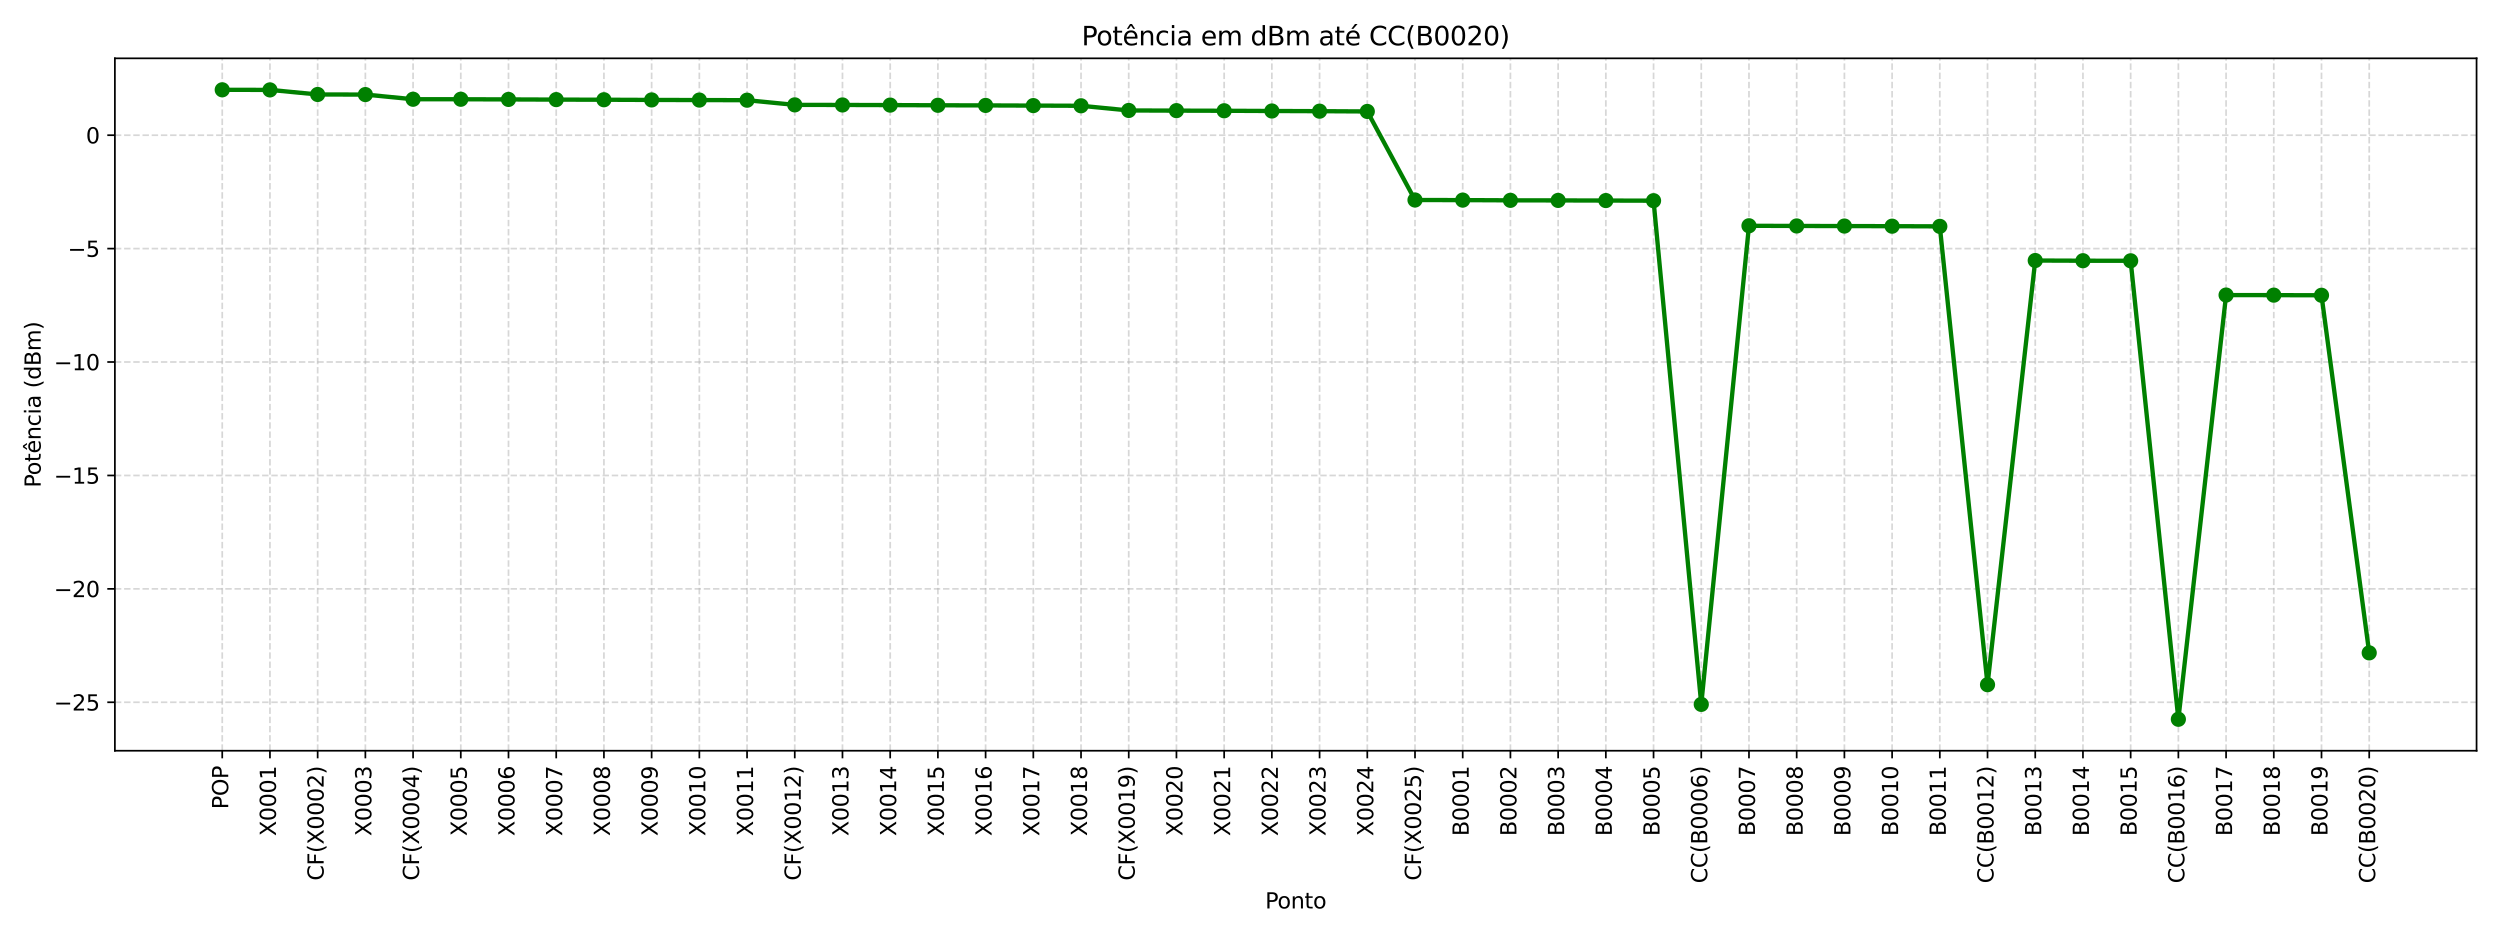 <?xml version="1.0" encoding="utf-8" standalone="no"?>
<!DOCTYPE svg PUBLIC "-//W3C//DTD SVG 1.1//EN"
  "http://www.w3.org/Graphics/SVG/1.1/DTD/svg11.dtd">
<svg xmlns:xlink="http://www.w3.org/1999/xlink" width="1152pt" height="432pt" viewBox="0 0 1152 432" xmlns="http://www.w3.org/2000/svg" version="1.1">
 <defs>
  <style type="text/css">*{stroke-linejoin: round; stroke-linecap: butt}</style>
 </defs>
 <g id="figure_1">
  <g id="patch_1">
   <path d="M 0 432 
L 1152 432 
L 1152 0 
L 0 0 
z
" style="fill: #ffffff"/>
  </g>
  <g id="axes_1">
   <g id="patch_2">
    <path d="M 52.94 345.94 
L 1141.2 345.94 
L 1141.2 26.88 
L 52.94 26.88 
z
" style="fill: #ffffff"/>
   </g>
   <g id="matplotlib.axis_1">
    <g id="xtick_1">
     <g id="line2d_1">
      <path d="M 102.406 345.94 
L 102.406 26.88 
" clip-path="url(#p6fd5317e09)" style="fill: none; stroke-dasharray: 2.96,1.28; stroke-dashoffset: 0; stroke: #b0b0b0; stroke-opacity: 0.5; stroke-width: 0.8"/>
     </g>
     <g id="line2d_2">
      <defs>
       <path id="m924bea8965" d="M 0 0 
L 0 3.5 
" style="stroke: #000000; stroke-width: 0.8"/>
      </defs>
      <g>
       <use xlink:href="#m924bea8965" x="102.406" y="345.94" style="stroke: #000000; stroke-width: 0.8"/>
      </g>
     </g>
     <g id="text_1">
      <!-- POP -->
      <g transform="translate(105.166 372.871) rotate(-90) scale(0.1 -0.1)">
       <defs>
        <path id="DejaVuSans-50" d="M 1259 4147 
L 1259 2394 
L 2053 2394 
Q 2494 2394 2734 2622 
Q 2975 2850 2975 3272 
Q 2975 3691 2734 3919 
Q 2494 4147 2053 4147 
L 1259 4147 
z
M 628 4666 
L 2053 4666 
Q 2838 4666 3239 4311 
Q 3641 3956 3641 3272 
Q 3641 2581 3239 2228 
Q 2838 1875 2053 1875 
L 1259 1875 
L 1259 0 
L 628 0 
L 628 4666 
z
" transform="scale(0.016)"/>
        <path id="DejaVuSans-4f" d="M 2522 4238 
Q 1834 4238 1429 3725 
Q 1025 3213 1025 2328 
Q 1025 1447 1429 934 
Q 1834 422 2522 422 
Q 3209 422 3611 934 
Q 4013 1447 4013 2328 
Q 4013 3213 3611 3725 
Q 3209 4238 2522 4238 
z
M 2522 4750 
Q 3503 4750 4090 4092 
Q 4678 3434 4678 2328 
Q 4678 1225 4090 567 
Q 3503 -91 2522 -91 
Q 1538 -91 948 565 
Q 359 1222 359 2328 
Q 359 3434 948 4092 
Q 1538 4750 2522 4750 
z
" transform="scale(0.016)"/>
       </defs>
       <use xlink:href="#DejaVuSans-50"/>
       <use xlink:href="#DejaVuSans-4f" x="60.303"/>
       <use xlink:href="#DejaVuSans-50" x="139.014"/>
      </g>
     </g>
    </g>
    <g id="xtick_2">
     <g id="line2d_3">
      <path d="M 124.391 345.94 
L 124.391 26.88 
" clip-path="url(#p6fd5317e09)" style="fill: none; stroke-dasharray: 2.96,1.28; stroke-dashoffset: 0; stroke: #b0b0b0; stroke-opacity: 0.5; stroke-width: 0.8"/>
     </g>
     <g id="line2d_4">
      <g>
       <use xlink:href="#m924bea8965" x="124.391" y="345.94" style="stroke: #000000; stroke-width: 0.8"/>
      </g>
     </g>
     <g id="text_2">
      <!-- X0001 -->
      <g transform="translate(127.151 385.24) rotate(-90) scale(0.1 -0.1)">
       <defs>
        <path id="DejaVuSans-58" d="M 403 4666 
L 1081 4666 
L 2241 2931 
L 3406 4666 
L 4084 4666 
L 2584 2425 
L 4184 0 
L 3506 0 
L 2194 1984 
L 872 0 
L 191 0 
L 1856 2491 
L 403 4666 
z
" transform="scale(0.016)"/>
        <path id="DejaVuSans-30" d="M 2034 4250 
Q 1547 4250 1301 3770 
Q 1056 3291 1056 2328 
Q 1056 1369 1301 889 
Q 1547 409 2034 409 
Q 2525 409 2770 889 
Q 3016 1369 3016 2328 
Q 3016 3291 2770 3770 
Q 2525 4250 2034 4250 
z
M 2034 4750 
Q 2819 4750 3233 4129 
Q 3647 3509 3647 2328 
Q 3647 1150 3233 529 
Q 2819 -91 2034 -91 
Q 1250 -91 836 529 
Q 422 1150 422 2328 
Q 422 3509 836 4129 
Q 1250 4750 2034 4750 
z
" transform="scale(0.016)"/>
        <path id="DejaVuSans-31" d="M 794 531 
L 1825 531 
L 1825 4091 
L 703 3866 
L 703 4441 
L 1819 4666 
L 2450 4666 
L 2450 531 
L 3481 531 
L 3481 0 
L 794 0 
L 794 531 
z
" transform="scale(0.016)"/>
       </defs>
       <use xlink:href="#DejaVuSans-58"/>
       <use xlink:href="#DejaVuSans-30" x="68.506"/>
       <use xlink:href="#DejaVuSans-30" x="132.129"/>
       <use xlink:href="#DejaVuSans-30" x="195.752"/>
       <use xlink:href="#DejaVuSans-31" x="259.375"/>
      </g>
     </g>
    </g>
    <g id="xtick_3">
     <g id="line2d_5">
      <path d="M 146.376 345.94 
L 146.376 26.88 
" clip-path="url(#p6fd5317e09)" style="fill: none; stroke-dasharray: 2.96,1.28; stroke-dashoffset: 0; stroke: #b0b0b0; stroke-opacity: 0.5; stroke-width: 0.8"/>
     </g>
     <g id="line2d_6">
      <g>
       <use xlink:href="#m924bea8965" x="146.376" y="345.94" style="stroke: #000000; stroke-width: 0.8"/>
      </g>
     </g>
     <g id="text_3">
      <!-- CF(X0002) -->
      <g transform="translate(149.136 405.777) rotate(-90) scale(0.1 -0.1)">
       <defs>
        <path id="DejaVuSans-43" d="M 4122 4306 
L 4122 3641 
Q 3803 3938 3442 4084 
Q 3081 4231 2675 4231 
Q 1875 4231 1450 3742 
Q 1025 3253 1025 2328 
Q 1025 1406 1450 917 
Q 1875 428 2675 428 
Q 3081 428 3442 575 
Q 3803 722 4122 1019 
L 4122 359 
Q 3791 134 3420 21 
Q 3050 -91 2638 -91 
Q 1578 -91 968 557 
Q 359 1206 359 2328 
Q 359 3453 968 4101 
Q 1578 4750 2638 4750 
Q 3056 4750 3426 4639 
Q 3797 4528 4122 4306 
z
" transform="scale(0.016)"/>
        <path id="DejaVuSans-46" d="M 628 4666 
L 3309 4666 
L 3309 4134 
L 1259 4134 
L 1259 2759 
L 3109 2759 
L 3109 2228 
L 1259 2228 
L 1259 0 
L 628 0 
L 628 4666 
z
" transform="scale(0.016)"/>
        <path id="DejaVuSans-28" d="M 1984 4856 
Q 1566 4138 1362 3434 
Q 1159 2731 1159 2009 
Q 1159 1288 1364 580 
Q 1569 -128 1984 -844 
L 1484 -844 
Q 1016 -109 783 600 
Q 550 1309 550 2009 
Q 550 2706 781 3412 
Q 1013 4119 1484 4856 
L 1984 4856 
z
" transform="scale(0.016)"/>
        <path id="DejaVuSans-32" d="M 1228 531 
L 3431 531 
L 3431 0 
L 469 0 
L 469 531 
Q 828 903 1448 1529 
Q 2069 2156 2228 2338 
Q 2531 2678 2651 2914 
Q 2772 3150 2772 3378 
Q 2772 3750 2511 3984 
Q 2250 4219 1831 4219 
Q 1534 4219 1204 4116 
Q 875 4013 500 3803 
L 500 4441 
Q 881 4594 1212 4672 
Q 1544 4750 1819 4750 
Q 2544 4750 2975 4387 
Q 3406 4025 3406 3419 
Q 3406 3131 3298 2873 
Q 3191 2616 2906 2266 
Q 2828 2175 2409 1742 
Q 1991 1309 1228 531 
z
" transform="scale(0.016)"/>
        <path id="DejaVuSans-29" d="M 513 4856 
L 1013 4856 
Q 1481 4119 1714 3412 
Q 1947 2706 1947 2009 
Q 1947 1309 1714 600 
Q 1481 -109 1013 -844 
L 513 -844 
Q 928 -128 1133 580 
Q 1338 1288 1338 2009 
Q 1338 2731 1133 3434 
Q 928 4138 513 4856 
z
" transform="scale(0.016)"/>
       </defs>
       <use xlink:href="#DejaVuSans-43"/>
       <use xlink:href="#DejaVuSans-46" x="69.824"/>
       <use xlink:href="#DejaVuSans-28" x="127.344"/>
       <use xlink:href="#DejaVuSans-58" x="166.357"/>
       <use xlink:href="#DejaVuSans-30" x="234.863"/>
       <use xlink:href="#DejaVuSans-30" x="298.486"/>
       <use xlink:href="#DejaVuSans-30" x="362.109"/>
       <use xlink:href="#DejaVuSans-32" x="425.732"/>
       <use xlink:href="#DejaVuSans-29" x="489.355"/>
      </g>
     </g>
    </g>
    <g id="xtick_4">
     <g id="line2d_7">
      <path d="M 168.362 345.94 
L 168.362 26.88 
" clip-path="url(#p6fd5317e09)" style="fill: none; stroke-dasharray: 2.96,1.28; stroke-dashoffset: 0; stroke: #b0b0b0; stroke-opacity: 0.5; stroke-width: 0.8"/>
     </g>
     <g id="line2d_8">
      <g>
       <use xlink:href="#m924bea8965" x="168.362" y="345.94" style="stroke: #000000; stroke-width: 0.8"/>
      </g>
     </g>
     <g id="text_4">
      <!-- X0003 -->
      <g transform="translate(171.121 385.24) rotate(-90) scale(0.1 -0.1)">
       <defs>
        <path id="DejaVuSans-33" d="M 2597 2516 
Q 3050 2419 3304 2112 
Q 3559 1806 3559 1356 
Q 3559 666 3084 287 
Q 2609 -91 1734 -91 
Q 1441 -91 1130 -33 
Q 819 25 488 141 
L 488 750 
Q 750 597 1062 519 
Q 1375 441 1716 441 
Q 2309 441 2620 675 
Q 2931 909 2931 1356 
Q 2931 1769 2642 2001 
Q 2353 2234 1838 2234 
L 1294 2234 
L 1294 2753 
L 1863 2753 
Q 2328 2753 2575 2939 
Q 2822 3125 2822 3475 
Q 2822 3834 2567 4026 
Q 2313 4219 1838 4219 
Q 1578 4219 1281 4162 
Q 984 4106 628 3988 
L 628 4550 
Q 988 4650 1302 4700 
Q 1616 4750 1894 4750 
Q 2613 4750 3031 4423 
Q 3450 4097 3450 3541 
Q 3450 3153 3228 2886 
Q 3006 2619 2597 2516 
z
" transform="scale(0.016)"/>
       </defs>
       <use xlink:href="#DejaVuSans-58"/>
       <use xlink:href="#DejaVuSans-30" x="68.506"/>
       <use xlink:href="#DejaVuSans-30" x="132.129"/>
       <use xlink:href="#DejaVuSans-30" x="195.752"/>
       <use xlink:href="#DejaVuSans-33" x="259.375"/>
      </g>
     </g>
    </g>
    <g id="xtick_5">
     <g id="line2d_9">
      <path d="M 190.347 345.94 
L 190.347 26.88 
" clip-path="url(#p6fd5317e09)" style="fill: none; stroke-dasharray: 2.96,1.28; stroke-dashoffset: 0; stroke: #b0b0b0; stroke-opacity: 0.5; stroke-width: 0.8"/>
     </g>
     <g id="line2d_10">
      <g>
       <use xlink:href="#m924bea8965" x="190.347" y="345.94" style="stroke: #000000; stroke-width: 0.8"/>
      </g>
     </g>
     <g id="text_5">
      <!-- CF(X0004) -->
      <g transform="translate(193.106 405.777) rotate(-90) scale(0.1 -0.1)">
       <defs>
        <path id="DejaVuSans-34" d="M 2419 4116 
L 825 1625 
L 2419 1625 
L 2419 4116 
z
M 2253 4666 
L 3047 4666 
L 3047 1625 
L 3713 1625 
L 3713 1100 
L 3047 1100 
L 3047 0 
L 2419 0 
L 2419 1100 
L 313 1100 
L 313 1709 
L 2253 4666 
z
" transform="scale(0.016)"/>
       </defs>
       <use xlink:href="#DejaVuSans-43"/>
       <use xlink:href="#DejaVuSans-46" x="69.824"/>
       <use xlink:href="#DejaVuSans-28" x="127.344"/>
       <use xlink:href="#DejaVuSans-58" x="166.357"/>
       <use xlink:href="#DejaVuSans-30" x="234.863"/>
       <use xlink:href="#DejaVuSans-30" x="298.486"/>
       <use xlink:href="#DejaVuSans-30" x="362.109"/>
       <use xlink:href="#DejaVuSans-34" x="425.732"/>
       <use xlink:href="#DejaVuSans-29" x="489.355"/>
      </g>
     </g>
    </g>
    <g id="xtick_6">
     <g id="line2d_11">
      <path d="M 212.332 345.94 
L 212.332 26.88 
" clip-path="url(#p6fd5317e09)" style="fill: none; stroke-dasharray: 2.96,1.28; stroke-dashoffset: 0; stroke: #b0b0b0; stroke-opacity: 0.5; stroke-width: 0.8"/>
     </g>
     <g id="line2d_12">
      <g>
       <use xlink:href="#m924bea8965" x="212.332" y="345.94" style="stroke: #000000; stroke-width: 0.8"/>
      </g>
     </g>
     <g id="text_6">
      <!-- X0005 -->
      <g transform="translate(215.091 385.24) rotate(-90) scale(0.1 -0.1)">
       <defs>
        <path id="DejaVuSans-35" d="M 691 4666 
L 3169 4666 
L 3169 4134 
L 1269 4134 
L 1269 2991 
Q 1406 3038 1543 3061 
Q 1681 3084 1819 3084 
Q 2600 3084 3056 2656 
Q 3513 2228 3513 1497 
Q 3513 744 3044 326 
Q 2575 -91 1722 -91 
Q 1428 -91 1123 -41 
Q 819 9 494 109 
L 494 744 
Q 775 591 1075 516 
Q 1375 441 1709 441 
Q 2250 441 2565 725 
Q 2881 1009 2881 1497 
Q 2881 1984 2565 2268 
Q 2250 2553 1709 2553 
Q 1456 2553 1204 2497 
Q 953 2441 691 2322 
L 691 4666 
z
" transform="scale(0.016)"/>
       </defs>
       <use xlink:href="#DejaVuSans-58"/>
       <use xlink:href="#DejaVuSans-30" x="68.506"/>
       <use xlink:href="#DejaVuSans-30" x="132.129"/>
       <use xlink:href="#DejaVuSans-30" x="195.752"/>
       <use xlink:href="#DejaVuSans-35" x="259.375"/>
      </g>
     </g>
    </g>
    <g id="xtick_7">
     <g id="line2d_13">
      <path d="M 234.317 345.94 
L 234.317 26.88 
" clip-path="url(#p6fd5317e09)" style="fill: none; stroke-dasharray: 2.96,1.28; stroke-dashoffset: 0; stroke: #b0b0b0; stroke-opacity: 0.5; stroke-width: 0.8"/>
     </g>
     <g id="line2d_14">
      <g>
       <use xlink:href="#m924bea8965" x="234.317" y="345.94" style="stroke: #000000; stroke-width: 0.8"/>
      </g>
     </g>
     <g id="text_7">
      <!-- X0006 -->
      <g transform="translate(237.076 385.24) rotate(-90) scale(0.1 -0.1)">
       <defs>
        <path id="DejaVuSans-36" d="M 2113 2584 
Q 1688 2584 1439 2293 
Q 1191 2003 1191 1497 
Q 1191 994 1439 701 
Q 1688 409 2113 409 
Q 2538 409 2786 701 
Q 3034 994 3034 1497 
Q 3034 2003 2786 2293 
Q 2538 2584 2113 2584 
z
M 3366 4563 
L 3366 3988 
Q 3128 4100 2886 4159 
Q 2644 4219 2406 4219 
Q 1781 4219 1451 3797 
Q 1122 3375 1075 2522 
Q 1259 2794 1537 2939 
Q 1816 3084 2150 3084 
Q 2853 3084 3261 2657 
Q 3669 2231 3669 1497 
Q 3669 778 3244 343 
Q 2819 -91 2113 -91 
Q 1303 -91 875 529 
Q 447 1150 447 2328 
Q 447 3434 972 4092 
Q 1497 4750 2381 4750 
Q 2619 4750 2861 4703 
Q 3103 4656 3366 4563 
z
" transform="scale(0.016)"/>
       </defs>
       <use xlink:href="#DejaVuSans-58"/>
       <use xlink:href="#DejaVuSans-30" x="68.506"/>
       <use xlink:href="#DejaVuSans-30" x="132.129"/>
       <use xlink:href="#DejaVuSans-30" x="195.752"/>
       <use xlink:href="#DejaVuSans-36" x="259.375"/>
      </g>
     </g>
    </g>
    <g id="xtick_8">
     <g id="line2d_15">
      <path d="M 256.302 345.94 
L 256.302 26.88 
" clip-path="url(#p6fd5317e09)" style="fill: none; stroke-dasharray: 2.96,1.28; stroke-dashoffset: 0; stroke: #b0b0b0; stroke-opacity: 0.5; stroke-width: 0.8"/>
     </g>
     <g id="line2d_16">
      <g>
       <use xlink:href="#m924bea8965" x="256.302" y="345.94" style="stroke: #000000; stroke-width: 0.8"/>
      </g>
     </g>
     <g id="text_8">
      <!-- X0007 -->
      <g transform="translate(259.061 385.24) rotate(-90) scale(0.1 -0.1)">
       <defs>
        <path id="DejaVuSans-37" d="M 525 4666 
L 3525 4666 
L 3525 4397 
L 1831 0 
L 1172 0 
L 2766 4134 
L 525 4134 
L 525 4666 
z
" transform="scale(0.016)"/>
       </defs>
       <use xlink:href="#DejaVuSans-58"/>
       <use xlink:href="#DejaVuSans-30" x="68.506"/>
       <use xlink:href="#DejaVuSans-30" x="132.129"/>
       <use xlink:href="#DejaVuSans-30" x="195.752"/>
       <use xlink:href="#DejaVuSans-37" x="259.375"/>
      </g>
     </g>
    </g>
    <g id="xtick_9">
     <g id="line2d_17">
      <path d="M 278.287 345.94 
L 278.287 26.88 
" clip-path="url(#p6fd5317e09)" style="fill: none; stroke-dasharray: 2.96,1.28; stroke-dashoffset: 0; stroke: #b0b0b0; stroke-opacity: 0.5; stroke-width: 0.8"/>
     </g>
     <g id="line2d_18">
      <g>
       <use xlink:href="#m924bea8965" x="278.287" y="345.94" style="stroke: #000000; stroke-width: 0.8"/>
      </g>
     </g>
     <g id="text_9">
      <!-- X0008 -->
      <g transform="translate(281.046 385.24) rotate(-90) scale(0.1 -0.1)">
       <defs>
        <path id="DejaVuSans-38" d="M 2034 2216 
Q 1584 2216 1326 1975 
Q 1069 1734 1069 1313 
Q 1069 891 1326 650 
Q 1584 409 2034 409 
Q 2484 409 2743 651 
Q 3003 894 3003 1313 
Q 3003 1734 2745 1975 
Q 2488 2216 2034 2216 
z
M 1403 2484 
Q 997 2584 770 2862 
Q 544 3141 544 3541 
Q 544 4100 942 4425 
Q 1341 4750 2034 4750 
Q 2731 4750 3128 4425 
Q 3525 4100 3525 3541 
Q 3525 3141 3298 2862 
Q 3072 2584 2669 2484 
Q 3125 2378 3379 2068 
Q 3634 1759 3634 1313 
Q 3634 634 3220 271 
Q 2806 -91 2034 -91 
Q 1263 -91 848 271 
Q 434 634 434 1313 
Q 434 1759 690 2068 
Q 947 2378 1403 2484 
z
M 1172 3481 
Q 1172 3119 1398 2916 
Q 1625 2713 2034 2713 
Q 2441 2713 2670 2916 
Q 2900 3119 2900 3481 
Q 2900 3844 2670 4047 
Q 2441 4250 2034 4250 
Q 1625 4250 1398 4047 
Q 1172 3844 1172 3481 
z
" transform="scale(0.016)"/>
       </defs>
       <use xlink:href="#DejaVuSans-58"/>
       <use xlink:href="#DejaVuSans-30" x="68.506"/>
       <use xlink:href="#DejaVuSans-30" x="132.129"/>
       <use xlink:href="#DejaVuSans-30" x="195.752"/>
       <use xlink:href="#DejaVuSans-38" x="259.375"/>
      </g>
     </g>
    </g>
    <g id="xtick_10">
     <g id="line2d_19">
      <path d="M 300.272 345.94 
L 300.272 26.88 
" clip-path="url(#p6fd5317e09)" style="fill: none; stroke-dasharray: 2.96,1.28; stroke-dashoffset: 0; stroke: #b0b0b0; stroke-opacity: 0.5; stroke-width: 0.8"/>
     </g>
     <g id="line2d_20">
      <g>
       <use xlink:href="#m924bea8965" x="300.272" y="345.94" style="stroke: #000000; stroke-width: 0.8"/>
      </g>
     </g>
     <g id="text_10">
      <!-- X0009 -->
      <g transform="translate(303.031 385.24) rotate(-90) scale(0.1 -0.1)">
       <defs>
        <path id="DejaVuSans-39" d="M 703 97 
L 703 672 
Q 941 559 1184 500 
Q 1428 441 1663 441 
Q 2288 441 2617 861 
Q 2947 1281 2994 2138 
Q 2813 1869 2534 1725 
Q 2256 1581 1919 1581 
Q 1219 1581 811 2004 
Q 403 2428 403 3163 
Q 403 3881 828 4315 
Q 1253 4750 1959 4750 
Q 2769 4750 3195 4129 
Q 3622 3509 3622 2328 
Q 3622 1225 3098 567 
Q 2575 -91 1691 -91 
Q 1453 -91 1209 -44 
Q 966 3 703 97 
z
M 1959 2075 
Q 2384 2075 2632 2365 
Q 2881 2656 2881 3163 
Q 2881 3666 2632 3958 
Q 2384 4250 1959 4250 
Q 1534 4250 1286 3958 
Q 1038 3666 1038 3163 
Q 1038 2656 1286 2365 
Q 1534 2075 1959 2075 
z
" transform="scale(0.016)"/>
       </defs>
       <use xlink:href="#DejaVuSans-58"/>
       <use xlink:href="#DejaVuSans-30" x="68.506"/>
       <use xlink:href="#DejaVuSans-30" x="132.129"/>
       <use xlink:href="#DejaVuSans-30" x="195.752"/>
       <use xlink:href="#DejaVuSans-39" x="259.375"/>
      </g>
     </g>
    </g>
    <g id="xtick_11">
     <g id="line2d_21">
      <path d="M 322.257 345.94 
L 322.257 26.88 
" clip-path="url(#p6fd5317e09)" style="fill: none; stroke-dasharray: 2.96,1.28; stroke-dashoffset: 0; stroke: #b0b0b0; stroke-opacity: 0.5; stroke-width: 0.8"/>
     </g>
     <g id="line2d_22">
      <g>
       <use xlink:href="#m924bea8965" x="322.257" y="345.94" style="stroke: #000000; stroke-width: 0.8"/>
      </g>
     </g>
     <g id="text_11">
      <!-- X0010 -->
      <g transform="translate(325.016 385.24) rotate(-90) scale(0.1 -0.1)">
       <use xlink:href="#DejaVuSans-58"/>
       <use xlink:href="#DejaVuSans-30" x="68.506"/>
       <use xlink:href="#DejaVuSans-30" x="132.129"/>
       <use xlink:href="#DejaVuSans-31" x="195.752"/>
       <use xlink:href="#DejaVuSans-30" x="259.375"/>
      </g>
     </g>
    </g>
    <g id="xtick_12">
     <g id="line2d_23">
      <path d="M 344.242 345.94 
L 344.242 26.88 
" clip-path="url(#p6fd5317e09)" style="fill: none; stroke-dasharray: 2.96,1.28; stroke-dashoffset: 0; stroke: #b0b0b0; stroke-opacity: 0.5; stroke-width: 0.8"/>
     </g>
     <g id="line2d_24">
      <g>
       <use xlink:href="#m924bea8965" x="344.242" y="345.94" style="stroke: #000000; stroke-width: 0.8"/>
      </g>
     </g>
     <g id="text_12">
      <!-- X0011 -->
      <g transform="translate(347.001 385.24) rotate(-90) scale(0.1 -0.1)">
       <use xlink:href="#DejaVuSans-58"/>
       <use xlink:href="#DejaVuSans-30" x="68.506"/>
       <use xlink:href="#DejaVuSans-30" x="132.129"/>
       <use xlink:href="#DejaVuSans-31" x="195.752"/>
       <use xlink:href="#DejaVuSans-31" x="259.375"/>
      </g>
     </g>
    </g>
    <g id="xtick_13">
     <g id="line2d_25">
      <path d="M 366.227 345.94 
L 366.227 26.88 
" clip-path="url(#p6fd5317e09)" style="fill: none; stroke-dasharray: 2.96,1.28; stroke-dashoffset: 0; stroke: #b0b0b0; stroke-opacity: 0.5; stroke-width: 0.8"/>
     </g>
     <g id="line2d_26">
      <g>
       <use xlink:href="#m924bea8965" x="366.227" y="345.94" style="stroke: #000000; stroke-width: 0.8"/>
      </g>
     </g>
     <g id="text_13">
      <!-- CF(X0012) -->
      <g transform="translate(368.986 405.777) rotate(-90) scale(0.1 -0.1)">
       <use xlink:href="#DejaVuSans-43"/>
       <use xlink:href="#DejaVuSans-46" x="69.824"/>
       <use xlink:href="#DejaVuSans-28" x="127.344"/>
       <use xlink:href="#DejaVuSans-58" x="166.357"/>
       <use xlink:href="#DejaVuSans-30" x="234.863"/>
       <use xlink:href="#DejaVuSans-30" x="298.486"/>
       <use xlink:href="#DejaVuSans-31" x="362.109"/>
       <use xlink:href="#DejaVuSans-32" x="425.732"/>
       <use xlink:href="#DejaVuSans-29" x="489.355"/>
      </g>
     </g>
    </g>
    <g id="xtick_14">
     <g id="line2d_27">
      <path d="M 388.212 345.94 
L 388.212 26.88 
" clip-path="url(#p6fd5317e09)" style="fill: none; stroke-dasharray: 2.96,1.28; stroke-dashoffset: 0; stroke: #b0b0b0; stroke-opacity: 0.5; stroke-width: 0.8"/>
     </g>
     <g id="line2d_28">
      <g>
       <use xlink:href="#m924bea8965" x="388.212" y="345.94" style="stroke: #000000; stroke-width: 0.8"/>
      </g>
     </g>
     <g id="text_14">
      <!-- X0013 -->
      <g transform="translate(390.971 385.24) rotate(-90) scale(0.1 -0.1)">
       <use xlink:href="#DejaVuSans-58"/>
       <use xlink:href="#DejaVuSans-30" x="68.506"/>
       <use xlink:href="#DejaVuSans-30" x="132.129"/>
       <use xlink:href="#DejaVuSans-31" x="195.752"/>
       <use xlink:href="#DejaVuSans-33" x="259.375"/>
      </g>
     </g>
    </g>
    <g id="xtick_15">
     <g id="line2d_29">
      <path d="M 410.197 345.94 
L 410.197 26.88 
" clip-path="url(#p6fd5317e09)" style="fill: none; stroke-dasharray: 2.96,1.28; stroke-dashoffset: 0; stroke: #b0b0b0; stroke-opacity: 0.5; stroke-width: 0.8"/>
     </g>
     <g id="line2d_30">
      <g>
       <use xlink:href="#m924bea8965" x="410.197" y="345.94" style="stroke: #000000; stroke-width: 0.8"/>
      </g>
     </g>
     <g id="text_15">
      <!-- X0014 -->
      <g transform="translate(412.956 385.24) rotate(-90) scale(0.1 -0.1)">
       <use xlink:href="#DejaVuSans-58"/>
       <use xlink:href="#DejaVuSans-30" x="68.506"/>
       <use xlink:href="#DejaVuSans-30" x="132.129"/>
       <use xlink:href="#DejaVuSans-31" x="195.752"/>
       <use xlink:href="#DejaVuSans-34" x="259.375"/>
      </g>
     </g>
    </g>
    <g id="xtick_16">
     <g id="line2d_31">
      <path d="M 432.182 345.94 
L 432.182 26.88 
" clip-path="url(#p6fd5317e09)" style="fill: none; stroke-dasharray: 2.96,1.28; stroke-dashoffset: 0; stroke: #b0b0b0; stroke-opacity: 0.5; stroke-width: 0.8"/>
     </g>
     <g id="line2d_32">
      <g>
       <use xlink:href="#m924bea8965" x="432.182" y="345.94" style="stroke: #000000; stroke-width: 0.8"/>
      </g>
     </g>
     <g id="text_16">
      <!-- X0015 -->
      <g transform="translate(434.941 385.24) rotate(-90) scale(0.1 -0.1)">
       <use xlink:href="#DejaVuSans-58"/>
       <use xlink:href="#DejaVuSans-30" x="68.506"/>
       <use xlink:href="#DejaVuSans-30" x="132.129"/>
       <use xlink:href="#DejaVuSans-31" x="195.752"/>
       <use xlink:href="#DejaVuSans-35" x="259.375"/>
      </g>
     </g>
    </g>
    <g id="xtick_17">
     <g id="line2d_33">
      <path d="M 454.167 345.94 
L 454.167 26.88 
" clip-path="url(#p6fd5317e09)" style="fill: none; stroke-dasharray: 2.96,1.28; stroke-dashoffset: 0; stroke: #b0b0b0; stroke-opacity: 0.5; stroke-width: 0.8"/>
     </g>
     <g id="line2d_34">
      <g>
       <use xlink:href="#m924bea8965" x="454.167" y="345.94" style="stroke: #000000; stroke-width: 0.8"/>
      </g>
     </g>
     <g id="text_17">
      <!-- X0016 -->
      <g transform="translate(456.927 385.24) rotate(-90) scale(0.1 -0.1)">
       <use xlink:href="#DejaVuSans-58"/>
       <use xlink:href="#DejaVuSans-30" x="68.506"/>
       <use xlink:href="#DejaVuSans-30" x="132.129"/>
       <use xlink:href="#DejaVuSans-31" x="195.752"/>
       <use xlink:href="#DejaVuSans-36" x="259.375"/>
      </g>
     </g>
    </g>
    <g id="xtick_18">
     <g id="line2d_35">
      <path d="M 476.152 345.94 
L 476.152 26.88 
" clip-path="url(#p6fd5317e09)" style="fill: none; stroke-dasharray: 2.96,1.28; stroke-dashoffset: 0; stroke: #b0b0b0; stroke-opacity: 0.5; stroke-width: 0.8"/>
     </g>
     <g id="line2d_36">
      <g>
       <use xlink:href="#m924bea8965" x="476.152" y="345.94" style="stroke: #000000; stroke-width: 0.8"/>
      </g>
     </g>
     <g id="text_18">
      <!-- X0017 -->
      <g transform="translate(478.912 385.24) rotate(-90) scale(0.1 -0.1)">
       <use xlink:href="#DejaVuSans-58"/>
       <use xlink:href="#DejaVuSans-30" x="68.506"/>
       <use xlink:href="#DejaVuSans-30" x="132.129"/>
       <use xlink:href="#DejaVuSans-31" x="195.752"/>
       <use xlink:href="#DejaVuSans-37" x="259.375"/>
      </g>
     </g>
    </g>
    <g id="xtick_19">
     <g id="line2d_37">
      <path d="M 498.137 345.94 
L 498.137 26.88 
" clip-path="url(#p6fd5317e09)" style="fill: none; stroke-dasharray: 2.96,1.28; stroke-dashoffset: 0; stroke: #b0b0b0; stroke-opacity: 0.5; stroke-width: 0.8"/>
     </g>
     <g id="line2d_38">
      <g>
       <use xlink:href="#m924bea8965" x="498.137" y="345.94" style="stroke: #000000; stroke-width: 0.8"/>
      </g>
     </g>
     <g id="text_19">
      <!-- X0018 -->
      <g transform="translate(500.897 385.24) rotate(-90) scale(0.1 -0.1)">
       <use xlink:href="#DejaVuSans-58"/>
       <use xlink:href="#DejaVuSans-30" x="68.506"/>
       <use xlink:href="#DejaVuSans-30" x="132.129"/>
       <use xlink:href="#DejaVuSans-31" x="195.752"/>
       <use xlink:href="#DejaVuSans-38" x="259.375"/>
      </g>
     </g>
    </g>
    <g id="xtick_20">
     <g id="line2d_39">
      <path d="M 520.122 345.94 
L 520.122 26.88 
" clip-path="url(#p6fd5317e09)" style="fill: none; stroke-dasharray: 2.96,1.28; stroke-dashoffset: 0; stroke: #b0b0b0; stroke-opacity: 0.5; stroke-width: 0.8"/>
     </g>
     <g id="line2d_40">
      <g>
       <use xlink:href="#m924bea8965" x="520.122" y="345.94" style="stroke: #000000; stroke-width: 0.8"/>
      </g>
     </g>
     <g id="text_20">
      <!-- CF(X0019) -->
      <g transform="translate(522.882 405.777) rotate(-90) scale(0.1 -0.1)">
       <use xlink:href="#DejaVuSans-43"/>
       <use xlink:href="#DejaVuSans-46" x="69.824"/>
       <use xlink:href="#DejaVuSans-28" x="127.344"/>
       <use xlink:href="#DejaVuSans-58" x="166.357"/>
       <use xlink:href="#DejaVuSans-30" x="234.863"/>
       <use xlink:href="#DejaVuSans-30" x="298.486"/>
       <use xlink:href="#DejaVuSans-31" x="362.109"/>
       <use xlink:href="#DejaVuSans-39" x="425.732"/>
       <use xlink:href="#DejaVuSans-29" x="489.355"/>
      </g>
     </g>
    </g>
    <g id="xtick_21">
     <g id="line2d_41">
      <path d="M 542.107 345.94 
L 542.107 26.88 
" clip-path="url(#p6fd5317e09)" style="fill: none; stroke-dasharray: 2.96,1.28; stroke-dashoffset: 0; stroke: #b0b0b0; stroke-opacity: 0.5; stroke-width: 0.8"/>
     </g>
     <g id="line2d_42">
      <g>
       <use xlink:href="#m924bea8965" x="542.107" y="345.94" style="stroke: #000000; stroke-width: 0.8"/>
      </g>
     </g>
     <g id="text_21">
      <!-- X0020 -->
      <g transform="translate(544.867 385.24) rotate(-90) scale(0.1 -0.1)">
       <use xlink:href="#DejaVuSans-58"/>
       <use xlink:href="#DejaVuSans-30" x="68.506"/>
       <use xlink:href="#DejaVuSans-30" x="132.129"/>
       <use xlink:href="#DejaVuSans-32" x="195.752"/>
       <use xlink:href="#DejaVuSans-30" x="259.375"/>
      </g>
     </g>
    </g>
    <g id="xtick_22">
     <g id="line2d_43">
      <path d="M 564.092 345.94 
L 564.092 26.88 
" clip-path="url(#p6fd5317e09)" style="fill: none; stroke-dasharray: 2.96,1.28; stroke-dashoffset: 0; stroke: #b0b0b0; stroke-opacity: 0.5; stroke-width: 0.8"/>
     </g>
     <g id="line2d_44">
      <g>
       <use xlink:href="#m924bea8965" x="564.092" y="345.94" style="stroke: #000000; stroke-width: 0.8"/>
      </g>
     </g>
     <g id="text_22">
      <!-- X0021 -->
      <g transform="translate(566.852 385.24) rotate(-90) scale(0.1 -0.1)">
       <use xlink:href="#DejaVuSans-58"/>
       <use xlink:href="#DejaVuSans-30" x="68.506"/>
       <use xlink:href="#DejaVuSans-30" x="132.129"/>
       <use xlink:href="#DejaVuSans-32" x="195.752"/>
       <use xlink:href="#DejaVuSans-31" x="259.375"/>
      </g>
     </g>
    </g>
    <g id="xtick_23">
     <g id="line2d_45">
      <path d="M 586.077 345.94 
L 586.077 26.88 
" clip-path="url(#p6fd5317e09)" style="fill: none; stroke-dasharray: 2.96,1.28; stroke-dashoffset: 0; stroke: #b0b0b0; stroke-opacity: 0.5; stroke-width: 0.8"/>
     </g>
     <g id="line2d_46">
      <g>
       <use xlink:href="#m924bea8965" x="586.077" y="345.94" style="stroke: #000000; stroke-width: 0.8"/>
      </g>
     </g>
     <g id="text_23">
      <!-- X0022 -->
      <g transform="translate(588.837 385.24) rotate(-90) scale(0.1 -0.1)">
       <use xlink:href="#DejaVuSans-58"/>
       <use xlink:href="#DejaVuSans-30" x="68.506"/>
       <use xlink:href="#DejaVuSans-30" x="132.129"/>
       <use xlink:href="#DejaVuSans-32" x="195.752"/>
       <use xlink:href="#DejaVuSans-32" x="259.375"/>
      </g>
     </g>
    </g>
    <g id="xtick_24">
     <g id="line2d_47">
      <path d="M 608.063 345.94 
L 608.063 26.88 
" clip-path="url(#p6fd5317e09)" style="fill: none; stroke-dasharray: 2.96,1.28; stroke-dashoffset: 0; stroke: #b0b0b0; stroke-opacity: 0.5; stroke-width: 0.8"/>
     </g>
     <g id="line2d_48">
      <g>
       <use xlink:href="#m924bea8965" x="608.063" y="345.94" style="stroke: #000000; stroke-width: 0.8"/>
      </g>
     </g>
     <g id="text_24">
      <!-- X0023 -->
      <g transform="translate(610.822 385.24) rotate(-90) scale(0.1 -0.1)">
       <use xlink:href="#DejaVuSans-58"/>
       <use xlink:href="#DejaVuSans-30" x="68.506"/>
       <use xlink:href="#DejaVuSans-30" x="132.129"/>
       <use xlink:href="#DejaVuSans-32" x="195.752"/>
       <use xlink:href="#DejaVuSans-33" x="259.375"/>
      </g>
     </g>
    </g>
    <g id="xtick_25">
     <g id="line2d_49">
      <path d="M 630.048 345.94 
L 630.048 26.88 
" clip-path="url(#p6fd5317e09)" style="fill: none; stroke-dasharray: 2.96,1.28; stroke-dashoffset: 0; stroke: #b0b0b0; stroke-opacity: 0.5; stroke-width: 0.8"/>
     </g>
     <g id="line2d_50">
      <g>
       <use xlink:href="#m924bea8965" x="630.048" y="345.94" style="stroke: #000000; stroke-width: 0.8"/>
      </g>
     </g>
     <g id="text_25">
      <!-- X0024 -->
      <g transform="translate(632.807 385.24) rotate(-90) scale(0.1 -0.1)">
       <use xlink:href="#DejaVuSans-58"/>
       <use xlink:href="#DejaVuSans-30" x="68.506"/>
       <use xlink:href="#DejaVuSans-30" x="132.129"/>
       <use xlink:href="#DejaVuSans-32" x="195.752"/>
       <use xlink:href="#DejaVuSans-34" x="259.375"/>
      </g>
     </g>
    </g>
    <g id="xtick_26">
     <g id="line2d_51">
      <path d="M 652.033 345.94 
L 652.033 26.88 
" clip-path="url(#p6fd5317e09)" style="fill: none; stroke-dasharray: 2.96,1.28; stroke-dashoffset: 0; stroke: #b0b0b0; stroke-opacity: 0.5; stroke-width: 0.8"/>
     </g>
     <g id="line2d_52">
      <g>
       <use xlink:href="#m924bea8965" x="652.033" y="345.94" style="stroke: #000000; stroke-width: 0.8"/>
      </g>
     </g>
     <g id="text_26">
      <!-- CF(X0025) -->
      <g transform="translate(654.792 405.777) rotate(-90) scale(0.1 -0.1)">
       <use xlink:href="#DejaVuSans-43"/>
       <use xlink:href="#DejaVuSans-46" x="69.824"/>
       <use xlink:href="#DejaVuSans-28" x="127.344"/>
       <use xlink:href="#DejaVuSans-58" x="166.357"/>
       <use xlink:href="#DejaVuSans-30" x="234.863"/>
       <use xlink:href="#DejaVuSans-30" x="298.486"/>
       <use xlink:href="#DejaVuSans-32" x="362.109"/>
       <use xlink:href="#DejaVuSans-35" x="425.732"/>
       <use xlink:href="#DejaVuSans-29" x="489.355"/>
      </g>
     </g>
    </g>
    <g id="xtick_27">
     <g id="line2d_53">
      <path d="M 674.018 345.94 
L 674.018 26.88 
" clip-path="url(#p6fd5317e09)" style="fill: none; stroke-dasharray: 2.96,1.28; stroke-dashoffset: 0; stroke: #b0b0b0; stroke-opacity: 0.5; stroke-width: 0.8"/>
     </g>
     <g id="line2d_54">
      <g>
       <use xlink:href="#m924bea8965" x="674.018" y="345.94" style="stroke: #000000; stroke-width: 0.8"/>
      </g>
     </g>
     <g id="text_27">
      <!-- B0001 -->
      <g transform="translate(676.777 385.251) rotate(-90) scale(0.1 -0.1)">
       <defs>
        <path id="DejaVuSans-42" d="M 1259 2228 
L 1259 519 
L 2272 519 
Q 2781 519 3026 730 
Q 3272 941 3272 1375 
Q 3272 1813 3026 2020 
Q 2781 2228 2272 2228 
L 1259 2228 
z
M 1259 4147 
L 1259 2741 
L 2194 2741 
Q 2656 2741 2882 2914 
Q 3109 3088 3109 3444 
Q 3109 3797 2882 3972 
Q 2656 4147 2194 4147 
L 1259 4147 
z
M 628 4666 
L 2241 4666 
Q 2963 4666 3353 4366 
Q 3744 4066 3744 3513 
Q 3744 3084 3544 2831 
Q 3344 2578 2956 2516 
Q 3422 2416 3680 2098 
Q 3938 1781 3938 1306 
Q 3938 681 3513 340 
Q 3088 0 2303 0 
L 628 0 
L 628 4666 
z
" transform="scale(0.016)"/>
       </defs>
       <use xlink:href="#DejaVuSans-42"/>
       <use xlink:href="#DejaVuSans-30" x="68.604"/>
       <use xlink:href="#DejaVuSans-30" x="132.227"/>
       <use xlink:href="#DejaVuSans-30" x="195.85"/>
       <use xlink:href="#DejaVuSans-31" x="259.473"/>
      </g>
     </g>
    </g>
    <g id="xtick_28">
     <g id="line2d_55">
      <path d="M 696.003 345.94 
L 696.003 26.88 
" clip-path="url(#p6fd5317e09)" style="fill: none; stroke-dasharray: 2.96,1.28; stroke-dashoffset: 0; stroke: #b0b0b0; stroke-opacity: 0.5; stroke-width: 0.8"/>
     </g>
     <g id="line2d_56">
      <g>
       <use xlink:href="#m924bea8965" x="696.003" y="345.94" style="stroke: #000000; stroke-width: 0.8"/>
      </g>
     </g>
     <g id="text_28">
      <!-- B0002 -->
      <g transform="translate(698.762 385.251) rotate(-90) scale(0.1 -0.1)">
       <use xlink:href="#DejaVuSans-42"/>
       <use xlink:href="#DejaVuSans-30" x="68.604"/>
       <use xlink:href="#DejaVuSans-30" x="132.227"/>
       <use xlink:href="#DejaVuSans-30" x="195.85"/>
       <use xlink:href="#DejaVuSans-32" x="259.473"/>
      </g>
     </g>
    </g>
    <g id="xtick_29">
     <g id="line2d_57">
      <path d="M 717.988 345.94 
L 717.988 26.88 
" clip-path="url(#p6fd5317e09)" style="fill: none; stroke-dasharray: 2.96,1.28; stroke-dashoffset: 0; stroke: #b0b0b0; stroke-opacity: 0.5; stroke-width: 0.8"/>
     </g>
     <g id="line2d_58">
      <g>
       <use xlink:href="#m924bea8965" x="717.988" y="345.94" style="stroke: #000000; stroke-width: 0.8"/>
      </g>
     </g>
     <g id="text_29">
      <!-- B0003 -->
      <g transform="translate(720.747 385.251) rotate(-90) scale(0.1 -0.1)">
       <use xlink:href="#DejaVuSans-42"/>
       <use xlink:href="#DejaVuSans-30" x="68.604"/>
       <use xlink:href="#DejaVuSans-30" x="132.227"/>
       <use xlink:href="#DejaVuSans-30" x="195.85"/>
       <use xlink:href="#DejaVuSans-33" x="259.473"/>
      </g>
     </g>
    </g>
    <g id="xtick_30">
     <g id="line2d_59">
      <path d="M 739.973 345.94 
L 739.973 26.88 
" clip-path="url(#p6fd5317e09)" style="fill: none; stroke-dasharray: 2.96,1.28; stroke-dashoffset: 0; stroke: #b0b0b0; stroke-opacity: 0.5; stroke-width: 0.8"/>
     </g>
     <g id="line2d_60">
      <g>
       <use xlink:href="#m924bea8965" x="739.973" y="345.94" style="stroke: #000000; stroke-width: 0.8"/>
      </g>
     </g>
     <g id="text_30">
      <!-- B0004 -->
      <g transform="translate(742.732 385.251) rotate(-90) scale(0.1 -0.1)">
       <use xlink:href="#DejaVuSans-42"/>
       <use xlink:href="#DejaVuSans-30" x="68.604"/>
       <use xlink:href="#DejaVuSans-30" x="132.227"/>
       <use xlink:href="#DejaVuSans-30" x="195.85"/>
       <use xlink:href="#DejaVuSans-34" x="259.473"/>
      </g>
     </g>
    </g>
    <g id="xtick_31">
     <g id="line2d_61">
      <path d="M 761.958 345.94 
L 761.958 26.88 
" clip-path="url(#p6fd5317e09)" style="fill: none; stroke-dasharray: 2.96,1.28; stroke-dashoffset: 0; stroke: #b0b0b0; stroke-opacity: 0.5; stroke-width: 0.8"/>
     </g>
     <g id="line2d_62">
      <g>
       <use xlink:href="#m924bea8965" x="761.958" y="345.94" style="stroke: #000000; stroke-width: 0.8"/>
      </g>
     </g>
     <g id="text_31">
      <!-- B0005 -->
      <g transform="translate(764.717 385.251) rotate(-90) scale(0.1 -0.1)">
       <use xlink:href="#DejaVuSans-42"/>
       <use xlink:href="#DejaVuSans-30" x="68.604"/>
       <use xlink:href="#DejaVuSans-30" x="132.227"/>
       <use xlink:href="#DejaVuSans-30" x="195.85"/>
       <use xlink:href="#DejaVuSans-35" x="259.473"/>
      </g>
     </g>
    </g>
    <g id="xtick_32">
     <g id="line2d_63">
      <path d="M 783.943 345.94 
L 783.943 26.88 
" clip-path="url(#p6fd5317e09)" style="fill: none; stroke-dasharray: 2.96,1.28; stroke-dashoffset: 0; stroke: #b0b0b0; stroke-opacity: 0.5; stroke-width: 0.8"/>
     </g>
     <g id="line2d_64">
      <g>
       <use xlink:href="#m924bea8965" x="783.943" y="345.94" style="stroke: #000000; stroke-width: 0.8"/>
      </g>
     </g>
     <g id="text_32">
      <!-- CC(B0006) -->
      <g transform="translate(786.702 407.02) rotate(-90) scale(0.1 -0.1)">
       <use xlink:href="#DejaVuSans-43"/>
       <use xlink:href="#DejaVuSans-43" x="69.824"/>
       <use xlink:href="#DejaVuSans-28" x="139.648"/>
       <use xlink:href="#DejaVuSans-42" x="178.662"/>
       <use xlink:href="#DejaVuSans-30" x="247.266"/>
       <use xlink:href="#DejaVuSans-30" x="310.889"/>
       <use xlink:href="#DejaVuSans-30" x="374.512"/>
       <use xlink:href="#DejaVuSans-36" x="438.135"/>
       <use xlink:href="#DejaVuSans-29" x="501.758"/>
      </g>
     </g>
    </g>
    <g id="xtick_33">
     <g id="line2d_65">
      <path d="M 805.928 345.94 
L 805.928 26.88 
" clip-path="url(#p6fd5317e09)" style="fill: none; stroke-dasharray: 2.96,1.28; stroke-dashoffset: 0; stroke: #b0b0b0; stroke-opacity: 0.5; stroke-width: 0.8"/>
     </g>
     <g id="line2d_66">
      <g>
       <use xlink:href="#m924bea8965" x="805.928" y="345.94" style="stroke: #000000; stroke-width: 0.8"/>
      </g>
     </g>
     <g id="text_33">
      <!-- B0007 -->
      <g transform="translate(808.687 385.251) rotate(-90) scale(0.1 -0.1)">
       <use xlink:href="#DejaVuSans-42"/>
       <use xlink:href="#DejaVuSans-30" x="68.604"/>
       <use xlink:href="#DejaVuSans-30" x="132.227"/>
       <use xlink:href="#DejaVuSans-30" x="195.85"/>
       <use xlink:href="#DejaVuSans-37" x="259.473"/>
      </g>
     </g>
    </g>
    <g id="xtick_34">
     <g id="line2d_67">
      <path d="M 827.913 345.94 
L 827.913 26.88 
" clip-path="url(#p6fd5317e09)" style="fill: none; stroke-dasharray: 2.96,1.28; stroke-dashoffset: 0; stroke: #b0b0b0; stroke-opacity: 0.5; stroke-width: 0.8"/>
     </g>
     <g id="line2d_68">
      <g>
       <use xlink:href="#m924bea8965" x="827.913" y="345.94" style="stroke: #000000; stroke-width: 0.8"/>
      </g>
     </g>
     <g id="text_34">
      <!-- B0008 -->
      <g transform="translate(830.672 385.251) rotate(-90) scale(0.1 -0.1)">
       <use xlink:href="#DejaVuSans-42"/>
       <use xlink:href="#DejaVuSans-30" x="68.604"/>
       <use xlink:href="#DejaVuSans-30" x="132.227"/>
       <use xlink:href="#DejaVuSans-30" x="195.85"/>
       <use xlink:href="#DejaVuSans-38" x="259.473"/>
      </g>
     </g>
    </g>
    <g id="xtick_35">
     <g id="line2d_69">
      <path d="M 849.898 345.94 
L 849.898 26.88 
" clip-path="url(#p6fd5317e09)" style="fill: none; stroke-dasharray: 2.96,1.28; stroke-dashoffset: 0; stroke: #b0b0b0; stroke-opacity: 0.5; stroke-width: 0.8"/>
     </g>
     <g id="line2d_70">
      <g>
       <use xlink:href="#m924bea8965" x="849.898" y="345.94" style="stroke: #000000; stroke-width: 0.8"/>
      </g>
     </g>
     <g id="text_35">
      <!-- B0009 -->
      <g transform="translate(852.657 385.251) rotate(-90) scale(0.1 -0.1)">
       <use xlink:href="#DejaVuSans-42"/>
       <use xlink:href="#DejaVuSans-30" x="68.604"/>
       <use xlink:href="#DejaVuSans-30" x="132.227"/>
       <use xlink:href="#DejaVuSans-30" x="195.85"/>
       <use xlink:href="#DejaVuSans-39" x="259.473"/>
      </g>
     </g>
    </g>
    <g id="xtick_36">
     <g id="line2d_71">
      <path d="M 871.883 345.94 
L 871.883 26.88 
" clip-path="url(#p6fd5317e09)" style="fill: none; stroke-dasharray: 2.96,1.28; stroke-dashoffset: 0; stroke: #b0b0b0; stroke-opacity: 0.5; stroke-width: 0.8"/>
     </g>
     <g id="line2d_72">
      <g>
       <use xlink:href="#m924bea8965" x="871.883" y="345.94" style="stroke: #000000; stroke-width: 0.8"/>
      </g>
     </g>
     <g id="text_36">
      <!-- B0010 -->
      <g transform="translate(874.643 385.251) rotate(-90) scale(0.1 -0.1)">
       <use xlink:href="#DejaVuSans-42"/>
       <use xlink:href="#DejaVuSans-30" x="68.604"/>
       <use xlink:href="#DejaVuSans-30" x="132.227"/>
       <use xlink:href="#DejaVuSans-31" x="195.85"/>
       <use xlink:href="#DejaVuSans-30" x="259.473"/>
      </g>
     </g>
    </g>
    <g id="xtick_37">
     <g id="line2d_73">
      <path d="M 893.868 345.94 
L 893.868 26.88 
" clip-path="url(#p6fd5317e09)" style="fill: none; stroke-dasharray: 2.96,1.28; stroke-dashoffset: 0; stroke: #b0b0b0; stroke-opacity: 0.5; stroke-width: 0.8"/>
     </g>
     <g id="line2d_74">
      <g>
       <use xlink:href="#m924bea8965" x="893.868" y="345.94" style="stroke: #000000; stroke-width: 0.8"/>
      </g>
     </g>
     <g id="text_37">
      <!-- B0011 -->
      <g transform="translate(896.628 385.251) rotate(-90) scale(0.1 -0.1)">
       <use xlink:href="#DejaVuSans-42"/>
       <use xlink:href="#DejaVuSans-30" x="68.604"/>
       <use xlink:href="#DejaVuSans-30" x="132.227"/>
       <use xlink:href="#DejaVuSans-31" x="195.85"/>
       <use xlink:href="#DejaVuSans-31" x="259.473"/>
      </g>
     </g>
    </g>
    <g id="xtick_38">
     <g id="line2d_75">
      <path d="M 915.853 345.94 
L 915.853 26.88 
" clip-path="url(#p6fd5317e09)" style="fill: none; stroke-dasharray: 2.96,1.28; stroke-dashoffset: 0; stroke: #b0b0b0; stroke-opacity: 0.5; stroke-width: 0.8"/>
     </g>
     <g id="line2d_76">
      <g>
       <use xlink:href="#m924bea8965" x="915.853" y="345.94" style="stroke: #000000; stroke-width: 0.8"/>
      </g>
     </g>
     <g id="text_38">
      <!-- CC(B0012) -->
      <g transform="translate(918.613 407.02) rotate(-90) scale(0.1 -0.1)">
       <use xlink:href="#DejaVuSans-43"/>
       <use xlink:href="#DejaVuSans-43" x="69.824"/>
       <use xlink:href="#DejaVuSans-28" x="139.648"/>
       <use xlink:href="#DejaVuSans-42" x="178.662"/>
       <use xlink:href="#DejaVuSans-30" x="247.266"/>
       <use xlink:href="#DejaVuSans-30" x="310.889"/>
       <use xlink:href="#DejaVuSans-31" x="374.512"/>
       <use xlink:href="#DejaVuSans-32" x="438.135"/>
       <use xlink:href="#DejaVuSans-29" x="501.758"/>
      </g>
     </g>
    </g>
    <g id="xtick_39">
     <g id="line2d_77">
      <path d="M 937.838 345.94 
L 937.838 26.88 
" clip-path="url(#p6fd5317e09)" style="fill: none; stroke-dasharray: 2.96,1.28; stroke-dashoffset: 0; stroke: #b0b0b0; stroke-opacity: 0.5; stroke-width: 0.8"/>
     </g>
     <g id="line2d_78">
      <g>
       <use xlink:href="#m924bea8965" x="937.838" y="345.94" style="stroke: #000000; stroke-width: 0.8"/>
      </g>
     </g>
     <g id="text_39">
      <!-- B0013 -->
      <g transform="translate(940.598 385.251) rotate(-90) scale(0.1 -0.1)">
       <use xlink:href="#DejaVuSans-42"/>
       <use xlink:href="#DejaVuSans-30" x="68.604"/>
       <use xlink:href="#DejaVuSans-30" x="132.227"/>
       <use xlink:href="#DejaVuSans-31" x="195.85"/>
       <use xlink:href="#DejaVuSans-33" x="259.473"/>
      </g>
     </g>
    </g>
    <g id="xtick_40">
     <g id="line2d_79">
      <path d="M 959.823 345.94 
L 959.823 26.88 
" clip-path="url(#p6fd5317e09)" style="fill: none; stroke-dasharray: 2.96,1.28; stroke-dashoffset: 0; stroke: #b0b0b0; stroke-opacity: 0.5; stroke-width: 0.8"/>
     </g>
     <g id="line2d_80">
      <g>
       <use xlink:href="#m924bea8965" x="959.823" y="345.94" style="stroke: #000000; stroke-width: 0.8"/>
      </g>
     </g>
     <g id="text_40">
      <!-- B0014 -->
      <g transform="translate(962.583 385.251) rotate(-90) scale(0.1 -0.1)">
       <use xlink:href="#DejaVuSans-42"/>
       <use xlink:href="#DejaVuSans-30" x="68.604"/>
       <use xlink:href="#DejaVuSans-30" x="132.227"/>
       <use xlink:href="#DejaVuSans-31" x="195.85"/>
       <use xlink:href="#DejaVuSans-34" x="259.473"/>
      </g>
     </g>
    </g>
    <g id="xtick_41">
     <g id="line2d_81">
      <path d="M 981.808 345.94 
L 981.808 26.88 
" clip-path="url(#p6fd5317e09)" style="fill: none; stroke-dasharray: 2.96,1.28; stroke-dashoffset: 0; stroke: #b0b0b0; stroke-opacity: 0.5; stroke-width: 0.8"/>
     </g>
     <g id="line2d_82">
      <g>
       <use xlink:href="#m924bea8965" x="981.808" y="345.94" style="stroke: #000000; stroke-width: 0.8"/>
      </g>
     </g>
     <g id="text_41">
      <!-- B0015 -->
      <g transform="translate(984.568 385.251) rotate(-90) scale(0.1 -0.1)">
       <use xlink:href="#DejaVuSans-42"/>
       <use xlink:href="#DejaVuSans-30" x="68.604"/>
       <use xlink:href="#DejaVuSans-30" x="132.227"/>
       <use xlink:href="#DejaVuSans-31" x="195.85"/>
       <use xlink:href="#DejaVuSans-35" x="259.473"/>
      </g>
     </g>
    </g>
    <g id="xtick_42">
     <g id="line2d_83">
      <path d="M 1003.793 345.94 
L 1003.793 26.88 
" clip-path="url(#p6fd5317e09)" style="fill: none; stroke-dasharray: 2.96,1.28; stroke-dashoffset: 0; stroke: #b0b0b0; stroke-opacity: 0.5; stroke-width: 0.8"/>
     </g>
     <g id="line2d_84">
      <g>
       <use xlink:href="#m924bea8965" x="1003.793" y="345.94" style="stroke: #000000; stroke-width: 0.8"/>
      </g>
     </g>
     <g id="text_42">
      <!-- CC(B0016) -->
      <g transform="translate(1006.553 407.02) rotate(-90) scale(0.1 -0.1)">
       <use xlink:href="#DejaVuSans-43"/>
       <use xlink:href="#DejaVuSans-43" x="69.824"/>
       <use xlink:href="#DejaVuSans-28" x="139.648"/>
       <use xlink:href="#DejaVuSans-42" x="178.662"/>
       <use xlink:href="#DejaVuSans-30" x="247.266"/>
       <use xlink:href="#DejaVuSans-30" x="310.889"/>
       <use xlink:href="#DejaVuSans-31" x="374.512"/>
       <use xlink:href="#DejaVuSans-36" x="438.135"/>
       <use xlink:href="#DejaVuSans-29" x="501.758"/>
      </g>
     </g>
    </g>
    <g id="xtick_43">
     <g id="line2d_85">
      <path d="M 1025.778 345.94 
L 1025.778 26.88 
" clip-path="url(#p6fd5317e09)" style="fill: none; stroke-dasharray: 2.96,1.28; stroke-dashoffset: 0; stroke: #b0b0b0; stroke-opacity: 0.5; stroke-width: 0.8"/>
     </g>
     <g id="line2d_86">
      <g>
       <use xlink:href="#m924bea8965" x="1025.778" y="345.94" style="stroke: #000000; stroke-width: 0.8"/>
      </g>
     </g>
     <g id="text_43">
      <!-- B0017 -->
      <g transform="translate(1028.538 385.251) rotate(-90) scale(0.1 -0.1)">
       <use xlink:href="#DejaVuSans-42"/>
       <use xlink:href="#DejaVuSans-30" x="68.604"/>
       <use xlink:href="#DejaVuSans-30" x="132.227"/>
       <use xlink:href="#DejaVuSans-31" x="195.85"/>
       <use xlink:href="#DejaVuSans-37" x="259.473"/>
      </g>
     </g>
    </g>
    <g id="xtick_44">
     <g id="line2d_87">
      <path d="M 1047.764 345.94 
L 1047.764 26.88 
" clip-path="url(#p6fd5317e09)" style="fill: none; stroke-dasharray: 2.96,1.28; stroke-dashoffset: 0; stroke: #b0b0b0; stroke-opacity: 0.5; stroke-width: 0.8"/>
     </g>
     <g id="line2d_88">
      <g>
       <use xlink:href="#m924bea8965" x="1047.764" y="345.94" style="stroke: #000000; stroke-width: 0.8"/>
      </g>
     </g>
     <g id="text_44">
      <!-- B0018 -->
      <g transform="translate(1050.523 385.251) rotate(-90) scale(0.1 -0.1)">
       <use xlink:href="#DejaVuSans-42"/>
       <use xlink:href="#DejaVuSans-30" x="68.604"/>
       <use xlink:href="#DejaVuSans-30" x="132.227"/>
       <use xlink:href="#DejaVuSans-31" x="195.85"/>
       <use xlink:href="#DejaVuSans-38" x="259.473"/>
      </g>
     </g>
    </g>
    <g id="xtick_45">
     <g id="line2d_89">
      <path d="M 1069.749 345.94 
L 1069.749 26.88 
" clip-path="url(#p6fd5317e09)" style="fill: none; stroke-dasharray: 2.96,1.28; stroke-dashoffset: 0; stroke: #b0b0b0; stroke-opacity: 0.5; stroke-width: 0.8"/>
     </g>
     <g id="line2d_90">
      <g>
       <use xlink:href="#m924bea8965" x="1069.749" y="345.94" style="stroke: #000000; stroke-width: 0.8"/>
      </g>
     </g>
     <g id="text_45">
      <!-- B0019 -->
      <g transform="translate(1072.508 385.251) rotate(-90) scale(0.1 -0.1)">
       <use xlink:href="#DejaVuSans-42"/>
       <use xlink:href="#DejaVuSans-30" x="68.604"/>
       <use xlink:href="#DejaVuSans-30" x="132.227"/>
       <use xlink:href="#DejaVuSans-31" x="195.85"/>
       <use xlink:href="#DejaVuSans-39" x="259.473"/>
      </g>
     </g>
    </g>
    <g id="xtick_46">
     <g id="line2d_91">
      <path d="M 1091.734 345.94 
L 1091.734 26.88 
" clip-path="url(#p6fd5317e09)" style="fill: none; stroke-dasharray: 2.96,1.28; stroke-dashoffset: 0; stroke: #b0b0b0; stroke-opacity: 0.5; stroke-width: 0.8"/>
     </g>
     <g id="line2d_92">
      <g>
       <use xlink:href="#m924bea8965" x="1091.734" y="345.94" style="stroke: #000000; stroke-width: 0.8"/>
      </g>
     </g>
     <g id="text_46">
      <!-- CC(B0020) -->
      <g transform="translate(1094.493 407.02) rotate(-90) scale(0.1 -0.1)">
       <use xlink:href="#DejaVuSans-43"/>
       <use xlink:href="#DejaVuSans-43" x="69.824"/>
       <use xlink:href="#DejaVuSans-28" x="139.648"/>
       <use xlink:href="#DejaVuSans-42" x="178.662"/>
       <use xlink:href="#DejaVuSans-30" x="247.266"/>
       <use xlink:href="#DejaVuSans-30" x="310.889"/>
       <use xlink:href="#DejaVuSans-32" x="374.512"/>
       <use xlink:href="#DejaVuSans-30" x="438.135"/>
       <use xlink:href="#DejaVuSans-29" x="501.758"/>
      </g>
     </g>
    </g>
    <g id="text_47">
     <!-- Ponto -->
     <g transform="translate(582.989 418.618) scale(0.1 -0.1)">
      <defs>
       <path id="DejaVuSans-6f" d="M 1959 3097 
Q 1497 3097 1228 2736 
Q 959 2375 959 1747 
Q 959 1119 1226 758 
Q 1494 397 1959 397 
Q 2419 397 2687 759 
Q 2956 1122 2956 1747 
Q 2956 2369 2687 2733 
Q 2419 3097 1959 3097 
z
M 1959 3584 
Q 2709 3584 3137 3096 
Q 3566 2609 3566 1747 
Q 3566 888 3137 398 
Q 2709 -91 1959 -91 
Q 1206 -91 779 398 
Q 353 888 353 1747 
Q 353 2609 779 3096 
Q 1206 3584 1959 3584 
z
" transform="scale(0.016)"/>
       <path id="DejaVuSans-6e" d="M 3513 2113 
L 3513 0 
L 2938 0 
L 2938 2094 
Q 2938 2591 2744 2837 
Q 2550 3084 2163 3084 
Q 1697 3084 1428 2787 
Q 1159 2491 1159 1978 
L 1159 0 
L 581 0 
L 581 3500 
L 1159 3500 
L 1159 2956 
Q 1366 3272 1645 3428 
Q 1925 3584 2291 3584 
Q 2894 3584 3203 3211 
Q 3513 2838 3513 2113 
z
" transform="scale(0.016)"/>
       <path id="DejaVuSans-74" d="M 1172 4494 
L 1172 3500 
L 2356 3500 
L 2356 3053 
L 1172 3053 
L 1172 1153 
Q 1172 725 1289 603 
Q 1406 481 1766 481 
L 2356 481 
L 2356 0 
L 1766 0 
Q 1100 0 847 248 
Q 594 497 594 1153 
L 594 3053 
L 172 3053 
L 172 3500 
L 594 3500 
L 594 4494 
L 1172 4494 
z
" transform="scale(0.016)"/>
      </defs>
      <use xlink:href="#DejaVuSans-50"/>
      <use xlink:href="#DejaVuSans-6f" x="56.678"/>
      <use xlink:href="#DejaVuSans-6e" x="117.859"/>
      <use xlink:href="#DejaVuSans-74" x="181.238"/>
      <use xlink:href="#DejaVuSans-6f" x="220.447"/>
     </g>
    </g>
   </g>
   <g id="matplotlib.axis_2">
    <g id="ytick_1">
     <g id="line2d_93">
      <path d="M 52.94 323.618 
L 1141.2 323.618 
" clip-path="url(#p6fd5317e09)" style="fill: none; stroke-dasharray: 2.96,1.28; stroke-dashoffset: 0; stroke: #b0b0b0; stroke-opacity: 0.5; stroke-width: 0.8"/>
     </g>
     <g id="line2d_94">
      <defs>
       <path id="m32c1cf7945" d="M 0 0 
L -3.5 0 
" style="stroke: #000000; stroke-width: 0.8"/>
      </defs>
      <g>
       <use xlink:href="#m32c1cf7945" x="52.94" y="323.618" style="stroke: #000000; stroke-width: 0.8"/>
      </g>
     </g>
     <g id="text_48">
      <!-- −25 -->
      <g transform="translate(24.835 327.418) scale(0.1 -0.1)">
       <defs>
        <path id="DejaVuSans-2212" d="M 678 2272 
L 4684 2272 
L 4684 1741 
L 678 1741 
L 678 2272 
z
" transform="scale(0.016)"/>
       </defs>
       <use xlink:href="#DejaVuSans-2212"/>
       <use xlink:href="#DejaVuSans-32" x="83.789"/>
       <use xlink:href="#DejaVuSans-35" x="147.412"/>
      </g>
     </g>
    </g>
    <g id="ytick_2">
     <g id="line2d_95">
      <path d="M 52.94 271.352 
L 1141.2 271.352 
" clip-path="url(#p6fd5317e09)" style="fill: none; stroke-dasharray: 2.96,1.28; stroke-dashoffset: 0; stroke: #b0b0b0; stroke-opacity: 0.5; stroke-width: 0.8"/>
     </g>
     <g id="line2d_96">
      <g>
       <use xlink:href="#m32c1cf7945" x="52.94" y="271.352" style="stroke: #000000; stroke-width: 0.8"/>
      </g>
     </g>
     <g id="text_49">
      <!-- −20 -->
      <g transform="translate(24.835 275.152) scale(0.1 -0.1)">
       <use xlink:href="#DejaVuSans-2212"/>
       <use xlink:href="#DejaVuSans-32" x="83.789"/>
       <use xlink:href="#DejaVuSans-30" x="147.412"/>
      </g>
     </g>
    </g>
    <g id="ytick_3">
     <g id="line2d_97">
      <path d="M 52.94 219.087 
L 1141.2 219.087 
" clip-path="url(#p6fd5317e09)" style="fill: none; stroke-dasharray: 2.96,1.28; stroke-dashoffset: 0; stroke: #b0b0b0; stroke-opacity: 0.5; stroke-width: 0.8"/>
     </g>
     <g id="line2d_98">
      <g>
       <use xlink:href="#m32c1cf7945" x="52.94" y="219.087" style="stroke: #000000; stroke-width: 0.8"/>
      </g>
     </g>
     <g id="text_50">
      <!-- −15 -->
      <g transform="translate(24.835 222.886) scale(0.1 -0.1)">
       <use xlink:href="#DejaVuSans-2212"/>
       <use xlink:href="#DejaVuSans-31" x="83.789"/>
       <use xlink:href="#DejaVuSans-35" x="147.412"/>
      </g>
     </g>
    </g>
    <g id="ytick_4">
     <g id="line2d_99">
      <path d="M 52.94 166.821 
L 1141.2 166.821 
" clip-path="url(#p6fd5317e09)" style="fill: none; stroke-dasharray: 2.96,1.28; stroke-dashoffset: 0; stroke: #b0b0b0; stroke-opacity: 0.5; stroke-width: 0.8"/>
     </g>
     <g id="line2d_100">
      <g>
       <use xlink:href="#m32c1cf7945" x="52.94" y="166.821" style="stroke: #000000; stroke-width: 0.8"/>
      </g>
     </g>
     <g id="text_51">
      <!-- −10 -->
      <g transform="translate(24.835 170.62) scale(0.1 -0.1)">
       <use xlink:href="#DejaVuSans-2212"/>
       <use xlink:href="#DejaVuSans-31" x="83.789"/>
       <use xlink:href="#DejaVuSans-30" x="147.412"/>
      </g>
     </g>
    </g>
    <g id="ytick_5">
     <g id="line2d_101">
      <path d="M 52.94 114.555 
L 1141.2 114.555 
" clip-path="url(#p6fd5317e09)" style="fill: none; stroke-dasharray: 2.96,1.28; stroke-dashoffset: 0; stroke: #b0b0b0; stroke-opacity: 0.5; stroke-width: 0.8"/>
     </g>
     <g id="line2d_102">
      <g>
       <use xlink:href="#m32c1cf7945" x="52.94" y="114.555" style="stroke: #000000; stroke-width: 0.8"/>
      </g>
     </g>
     <g id="text_52">
      <!-- −5 -->
      <g transform="translate(31.198 118.354) scale(0.1 -0.1)">
       <use xlink:href="#DejaVuSans-2212"/>
       <use xlink:href="#DejaVuSans-35" x="83.789"/>
      </g>
     </g>
    </g>
    <g id="ytick_6">
     <g id="line2d_103">
      <path d="M 52.94 62.289 
L 1141.2 62.289 
" clip-path="url(#p6fd5317e09)" style="fill: none; stroke-dasharray: 2.96,1.28; stroke-dashoffset: 0; stroke: #b0b0b0; stroke-opacity: 0.5; stroke-width: 0.8"/>
     </g>
     <g id="line2d_104">
      <g>
       <use xlink:href="#m32c1cf7945" x="52.94" y="62.289" style="stroke: #000000; stroke-width: 0.8"/>
      </g>
     </g>
     <g id="text_53">
      <!-- 0 -->
      <g transform="translate(39.578 66.088) scale(0.1 -0.1)">
       <use xlink:href="#DejaVuSans-30"/>
      </g>
     </g>
    </g>
    <g id="text_54">
     <!-- Potência (dBm) -->
     <g transform="translate(18.756 224.676) rotate(-90) scale(0.1 -0.1)">
      <defs>
       <path id="DejaVuSans-ea" d="M 3597 1894 
L 3597 1613 
L 953 1613 
Q 991 1019 1311 708 
Q 1631 397 2203 397 
Q 2534 397 2845 478 
Q 3156 559 3463 722 
L 3463 178 
Q 3153 47 2828 -22 
Q 2503 -91 2169 -91 
Q 1331 -91 842 396 
Q 353 884 353 1716 
Q 353 2575 817 3079 
Q 1281 3584 2069 3584 
Q 2775 3584 3186 3129 
Q 3597 2675 3597 1894 
z
M 3022 2063 
Q 3016 2534 2758 2815 
Q 2500 3097 2075 3097 
Q 1594 3097 1305 2825 
Q 1016 2553 972 2059 
L 3022 2063 
z
M 1801 5119 
L 2263 5119 
L 3029 3944 
L 2595 3944 
L 2032 4709 
L 1470 3944 
L 1035 3944 
L 1801 5119 
z
" transform="scale(0.016)"/>
       <path id="DejaVuSans-63" d="M 3122 3366 
L 3122 2828 
Q 2878 2963 2633 3030 
Q 2388 3097 2138 3097 
Q 1578 3097 1268 2742 
Q 959 2388 959 1747 
Q 959 1106 1268 751 
Q 1578 397 2138 397 
Q 2388 397 2633 464 
Q 2878 531 3122 666 
L 3122 134 
Q 2881 22 2623 -34 
Q 2366 -91 2075 -91 
Q 1284 -91 818 406 
Q 353 903 353 1747 
Q 353 2603 823 3093 
Q 1294 3584 2113 3584 
Q 2378 3584 2631 3529 
Q 2884 3475 3122 3366 
z
" transform="scale(0.016)"/>
       <path id="DejaVuSans-69" d="M 603 3500 
L 1178 3500 
L 1178 0 
L 603 0 
L 603 3500 
z
M 603 4863 
L 1178 4863 
L 1178 4134 
L 603 4134 
L 603 4863 
z
" transform="scale(0.016)"/>
       <path id="DejaVuSans-61" d="M 2194 1759 
Q 1497 1759 1228 1600 
Q 959 1441 959 1056 
Q 959 750 1161 570 
Q 1363 391 1709 391 
Q 2188 391 2477 730 
Q 2766 1069 2766 1631 
L 2766 1759 
L 2194 1759 
z
M 3341 1997 
L 3341 0 
L 2766 0 
L 2766 531 
Q 2569 213 2275 61 
Q 1981 -91 1556 -91 
Q 1019 -91 701 211 
Q 384 513 384 1019 
Q 384 1609 779 1909 
Q 1175 2209 1959 2209 
L 2766 2209 
L 2766 2266 
Q 2766 2663 2505 2880 
Q 2244 3097 1772 3097 
Q 1472 3097 1187 3025 
Q 903 2953 641 2809 
L 641 3341 
Q 956 3463 1253 3523 
Q 1550 3584 1831 3584 
Q 2591 3584 2966 3190 
Q 3341 2797 3341 1997 
z
" transform="scale(0.016)"/>
       <path id="DejaVuSans-20" transform="scale(0.016)"/>
       <path id="DejaVuSans-64" d="M 2906 2969 
L 2906 4863 
L 3481 4863 
L 3481 0 
L 2906 0 
L 2906 525 
Q 2725 213 2448 61 
Q 2172 -91 1784 -91 
Q 1150 -91 751 415 
Q 353 922 353 1747 
Q 353 2572 751 3078 
Q 1150 3584 1784 3584 
Q 2172 3584 2448 3432 
Q 2725 3281 2906 2969 
z
M 947 1747 
Q 947 1113 1208 752 
Q 1469 391 1925 391 
Q 2381 391 2643 752 
Q 2906 1113 2906 1747 
Q 2906 2381 2643 2742 
Q 2381 3103 1925 3103 
Q 1469 3103 1208 2742 
Q 947 2381 947 1747 
z
" transform="scale(0.016)"/>
       <path id="DejaVuSans-6d" d="M 3328 2828 
Q 3544 3216 3844 3400 
Q 4144 3584 4550 3584 
Q 5097 3584 5394 3201 
Q 5691 2819 5691 2113 
L 5691 0 
L 5113 0 
L 5113 2094 
Q 5113 2597 4934 2840 
Q 4756 3084 4391 3084 
Q 3944 3084 3684 2787 
Q 3425 2491 3425 1978 
L 3425 0 
L 2847 0 
L 2847 2094 
Q 2847 2600 2669 2842 
Q 2491 3084 2119 3084 
Q 1678 3084 1418 2786 
Q 1159 2488 1159 1978 
L 1159 0 
L 581 0 
L 581 3500 
L 1159 3500 
L 1159 2956 
Q 1356 3278 1631 3431 
Q 1906 3584 2284 3584 
Q 2666 3584 2933 3390 
Q 3200 3197 3328 2828 
z
" transform="scale(0.016)"/>
      </defs>
      <use xlink:href="#DejaVuSans-50"/>
      <use xlink:href="#DejaVuSans-6f" x="56.678"/>
      <use xlink:href="#DejaVuSans-74" x="117.859"/>
      <use xlink:href="#DejaVuSans-ea" x="157.068"/>
      <use xlink:href="#DejaVuSans-6e" x="218.592"/>
      <use xlink:href="#DejaVuSans-63" x="281.971"/>
      <use xlink:href="#DejaVuSans-69" x="336.951"/>
      <use xlink:href="#DejaVuSans-61" x="364.734"/>
      <use xlink:href="#DejaVuSans-20" x="426.014"/>
      <use xlink:href="#DejaVuSans-28" x="457.801"/>
      <use xlink:href="#DejaVuSans-64" x="496.814"/>
      <use xlink:href="#DejaVuSans-42" x="560.291"/>
      <use xlink:href="#DejaVuSans-6d" x="628.895"/>
      <use xlink:href="#DejaVuSans-29" x="726.307"/>
     </g>
    </g>
   </g>
   <g id="line2d_105">
    <path d="M 102.406 41.383 
L 124.391 41.425 
L 146.376 43.536 
L 168.362 43.578 
L 190.347 45.731 
L 212.332 45.731 
L 234.317 45.815 
L 256.302 45.898 
L 278.287 45.961 
L 300.272 46.045 
L 322.257 46.108 
L 344.242 46.17 
L 366.227 48.324 
L 388.212 48.365 
L 410.197 48.428 
L 432.182 48.512 
L 454.167 48.575 
L 476.152 48.658 
L 498.137 48.742 
L 520.122 50.895 
L 542.107 50.979 
L 564.092 51.041 
L 586.077 51.146 
L 608.063 51.23 
L 630.048 51.355 
L 652.033 92.164 
L 674.018 92.206 
L 696.003 92.311 
L 717.988 92.352 
L 739.973 92.415 
L 761.958 92.478 
L 783.943 324.58 
L 805.928 104.039 
L 827.913 104.123 
L 849.898 104.164 
L 871.883 104.227 
L 893.868 104.311 
L 915.853 315.507 
L 937.838 120.053 
L 959.823 120.137 
L 981.808 120.179 
L 1003.793 331.437 
L 1025.778 135.963 
L 1047.764 136.005 
L 1069.749 136.068 
L 1091.734 300.836 
" clip-path="url(#p6fd5317e09)" style="fill: none; stroke: #008000; stroke-width: 2; stroke-linecap: square"/>
    <defs>
     <path id="m87cf52d425" d="M 0 3 
C 0.796 3 1.559 2.684 2.121 2.121 
C 2.684 1.559 3 0.796 3 0 
C 3 -0.796 2.684 -1.559 2.121 -2.121 
C 1.559 -2.684 0.796 -3 0 -3 
C -0.796 -3 -1.559 -2.684 -2.121 -2.121 
C -2.684 -1.559 -3 -0.796 -3 0 
C -3 0.796 -2.684 1.559 -2.121 2.121 
C -1.559 2.684 -0.796 3 0 3 
z
" style="stroke: #008000"/>
    </defs>
    <g clip-path="url(#p6fd5317e09)">
     <use xlink:href="#m87cf52d425" x="102.406" y="41.383" style="fill: #008000; stroke: #008000"/>
     <use xlink:href="#m87cf52d425" x="124.391" y="41.425" style="fill: #008000; stroke: #008000"/>
     <use xlink:href="#m87cf52d425" x="146.376" y="43.536" style="fill: #008000; stroke: #008000"/>
     <use xlink:href="#m87cf52d425" x="168.362" y="43.578" style="fill: #008000; stroke: #008000"/>
     <use xlink:href="#m87cf52d425" x="190.347" y="45.731" style="fill: #008000; stroke: #008000"/>
     <use xlink:href="#m87cf52d425" x="212.332" y="45.731" style="fill: #008000; stroke: #008000"/>
     <use xlink:href="#m87cf52d425" x="234.317" y="45.815" style="fill: #008000; stroke: #008000"/>
     <use xlink:href="#m87cf52d425" x="256.302" y="45.898" style="fill: #008000; stroke: #008000"/>
     <use xlink:href="#m87cf52d425" x="278.287" y="45.961" style="fill: #008000; stroke: #008000"/>
     <use xlink:href="#m87cf52d425" x="300.272" y="46.045" style="fill: #008000; stroke: #008000"/>
     <use xlink:href="#m87cf52d425" x="322.257" y="46.108" style="fill: #008000; stroke: #008000"/>
     <use xlink:href="#m87cf52d425" x="344.242" y="46.17" style="fill: #008000; stroke: #008000"/>
     <use xlink:href="#m87cf52d425" x="366.227" y="48.324" style="fill: #008000; stroke: #008000"/>
     <use xlink:href="#m87cf52d425" x="388.212" y="48.365" style="fill: #008000; stroke: #008000"/>
     <use xlink:href="#m87cf52d425" x="410.197" y="48.428" style="fill: #008000; stroke: #008000"/>
     <use xlink:href="#m87cf52d425" x="432.182" y="48.512" style="fill: #008000; stroke: #008000"/>
     <use xlink:href="#m87cf52d425" x="454.167" y="48.575" style="fill: #008000; stroke: #008000"/>
     <use xlink:href="#m87cf52d425" x="476.152" y="48.658" style="fill: #008000; stroke: #008000"/>
     <use xlink:href="#m87cf52d425" x="498.137" y="48.742" style="fill: #008000; stroke: #008000"/>
     <use xlink:href="#m87cf52d425" x="520.122" y="50.895" style="fill: #008000; stroke: #008000"/>
     <use xlink:href="#m87cf52d425" x="542.107" y="50.979" style="fill: #008000; stroke: #008000"/>
     <use xlink:href="#m87cf52d425" x="564.092" y="51.041" style="fill: #008000; stroke: #008000"/>
     <use xlink:href="#m87cf52d425" x="586.077" y="51.146" style="fill: #008000; stroke: #008000"/>
     <use xlink:href="#m87cf52d425" x="608.063" y="51.23" style="fill: #008000; stroke: #008000"/>
     <use xlink:href="#m87cf52d425" x="630.048" y="51.355" style="fill: #008000; stroke: #008000"/>
     <use xlink:href="#m87cf52d425" x="652.033" y="92.164" style="fill: #008000; stroke: #008000"/>
     <use xlink:href="#m87cf52d425" x="674.018" y="92.206" style="fill: #008000; stroke: #008000"/>
     <use xlink:href="#m87cf52d425" x="696.003" y="92.311" style="fill: #008000; stroke: #008000"/>
     <use xlink:href="#m87cf52d425" x="717.988" y="92.352" style="fill: #008000; stroke: #008000"/>
     <use xlink:href="#m87cf52d425" x="739.973" y="92.415" style="fill: #008000; stroke: #008000"/>
     <use xlink:href="#m87cf52d425" x="761.958" y="92.478" style="fill: #008000; stroke: #008000"/>
     <use xlink:href="#m87cf52d425" x="783.943" y="324.58" style="fill: #008000; stroke: #008000"/>
     <use xlink:href="#m87cf52d425" x="805.928" y="104.039" style="fill: #008000; stroke: #008000"/>
     <use xlink:href="#m87cf52d425" x="827.913" y="104.123" style="fill: #008000; stroke: #008000"/>
     <use xlink:href="#m87cf52d425" x="849.898" y="104.164" style="fill: #008000; stroke: #008000"/>
     <use xlink:href="#m87cf52d425" x="871.883" y="104.227" style="fill: #008000; stroke: #008000"/>
     <use xlink:href="#m87cf52d425" x="893.868" y="104.311" style="fill: #008000; stroke: #008000"/>
     <use xlink:href="#m87cf52d425" x="915.853" y="315.507" style="fill: #008000; stroke: #008000"/>
     <use xlink:href="#m87cf52d425" x="937.838" y="120.053" style="fill: #008000; stroke: #008000"/>
     <use xlink:href="#m87cf52d425" x="959.823" y="120.137" style="fill: #008000; stroke: #008000"/>
     <use xlink:href="#m87cf52d425" x="981.808" y="120.179" style="fill: #008000; stroke: #008000"/>
     <use xlink:href="#m87cf52d425" x="1003.793" y="331.437" style="fill: #008000; stroke: #008000"/>
     <use xlink:href="#m87cf52d425" x="1025.778" y="135.963" style="fill: #008000; stroke: #008000"/>
     <use xlink:href="#m87cf52d425" x="1047.764" y="136.005" style="fill: #008000; stroke: #008000"/>
     <use xlink:href="#m87cf52d425" x="1069.749" y="136.068" style="fill: #008000; stroke: #008000"/>
     <use xlink:href="#m87cf52d425" x="1091.734" y="300.836" style="fill: #008000; stroke: #008000"/>
    </g>
   </g>
   <g id="patch_3">
    <path d="M 52.94 345.94 
L 52.94 26.88 
" style="fill: none; stroke: #000000; stroke-width: 0.8; stroke-linejoin: miter; stroke-linecap: square"/>
   </g>
   <g id="patch_4">
    <path d="M 1141.2 345.94 
L 1141.2 26.88 
" style="fill: none; stroke: #000000; stroke-width: 0.8; stroke-linejoin: miter; stroke-linecap: square"/>
   </g>
   <g id="patch_5">
    <path d="M 52.94 345.94 
L 1141.2 345.94 
" style="fill: none; stroke: #000000; stroke-width: 0.8; stroke-linejoin: miter; stroke-linecap: square"/>
   </g>
   <g id="patch_6">
    <path d="M 52.94 26.88 
L 1141.2 26.88 
" style="fill: none; stroke: #000000; stroke-width: 0.8; stroke-linejoin: miter; stroke-linecap: square"/>
   </g>
   <g id="text_55">
    <!-- Potência em dBm até CC(B0020) -->
    <g transform="translate(498.407 20.88) scale(0.12 -0.12)">
     <defs>
      <path id="DejaVuSans-65" d="M 3597 1894 
L 3597 1613 
L 953 1613 
Q 991 1019 1311 708 
Q 1631 397 2203 397 
Q 2534 397 2845 478 
Q 3156 559 3463 722 
L 3463 178 
Q 3153 47 2828 -22 
Q 2503 -91 2169 -91 
Q 1331 -91 842 396 
Q 353 884 353 1716 
Q 353 2575 817 3079 
Q 1281 3584 2069 3584 
Q 2775 3584 3186 3129 
Q 3597 2675 3597 1894 
z
M 3022 2063 
Q 3016 2534 2758 2815 
Q 2500 3097 2075 3097 
Q 1594 3097 1305 2825 
Q 1016 2553 972 2059 
L 3022 2063 
z
" transform="scale(0.016)"/>
      <path id="DejaVuSans-e9" d="M 3597 1894 
L 3597 1613 
L 953 1613 
Q 991 1019 1311 708 
Q 1631 397 2203 397 
Q 2534 397 2845 478 
Q 3156 559 3463 722 
L 3463 178 
Q 3153 47 2828 -22 
Q 2503 -91 2169 -91 
Q 1331 -91 842 396 
Q 353 884 353 1716 
Q 353 2575 817 3079 
Q 1281 3584 2069 3584 
Q 2775 3584 3186 3129 
Q 3597 2675 3597 1894 
z
M 3022 2063 
Q 3016 2534 2758 2815 
Q 2500 3097 2075 3097 
Q 1594 3097 1305 2825 
Q 1016 2553 972 2059 
L 3022 2063 
z
M 2466 5119 
L 3088 5119 
L 2070 3944 
L 1591 3944 
L 2466 5119 
z
" transform="scale(0.016)"/>
     </defs>
     <use xlink:href="#DejaVuSans-50"/>
     <use xlink:href="#DejaVuSans-6f" x="56.678"/>
     <use xlink:href="#DejaVuSans-74" x="117.859"/>
     <use xlink:href="#DejaVuSans-ea" x="157.068"/>
     <use xlink:href="#DejaVuSans-6e" x="218.592"/>
     <use xlink:href="#DejaVuSans-63" x="281.971"/>
     <use xlink:href="#DejaVuSans-69" x="336.951"/>
     <use xlink:href="#DejaVuSans-61" x="364.734"/>
     <use xlink:href="#DejaVuSans-20" x="426.014"/>
     <use xlink:href="#DejaVuSans-65" x="457.801"/>
     <use xlink:href="#DejaVuSans-6d" x="519.324"/>
     <use xlink:href="#DejaVuSans-20" x="616.736"/>
     <use xlink:href="#DejaVuSans-64" x="648.523"/>
     <use xlink:href="#DejaVuSans-42" x="712"/>
     <use xlink:href="#DejaVuSans-6d" x="780.604"/>
     <use xlink:href="#DejaVuSans-20" x="878.016"/>
     <use xlink:href="#DejaVuSans-61" x="909.803"/>
     <use xlink:href="#DejaVuSans-74" x="971.082"/>
     <use xlink:href="#DejaVuSans-e9" x="1010.291"/>
     <use xlink:href="#DejaVuSans-20" x="1071.814"/>
     <use xlink:href="#DejaVuSans-43" x="1103.602"/>
     <use xlink:href="#DejaVuSans-43" x="1173.426"/>
     <use xlink:href="#DejaVuSans-28" x="1243.25"/>
     <use xlink:href="#DejaVuSans-42" x="1282.264"/>
     <use xlink:href="#DejaVuSans-30" x="1350.867"/>
     <use xlink:href="#DejaVuSans-30" x="1414.49"/>
     <use xlink:href="#DejaVuSans-32" x="1478.113"/>
     <use xlink:href="#DejaVuSans-30" x="1541.736"/>
     <use xlink:href="#DejaVuSans-29" x="1605.359"/>
    </g>
   </g>
  </g>
 </g>
 <defs>
  <clipPath id="p6fd5317e09">
   <rect x="52.94" y="26.88" width="1088.26" height="319.06"/>
  </clipPath>
 </defs>
</svg>
